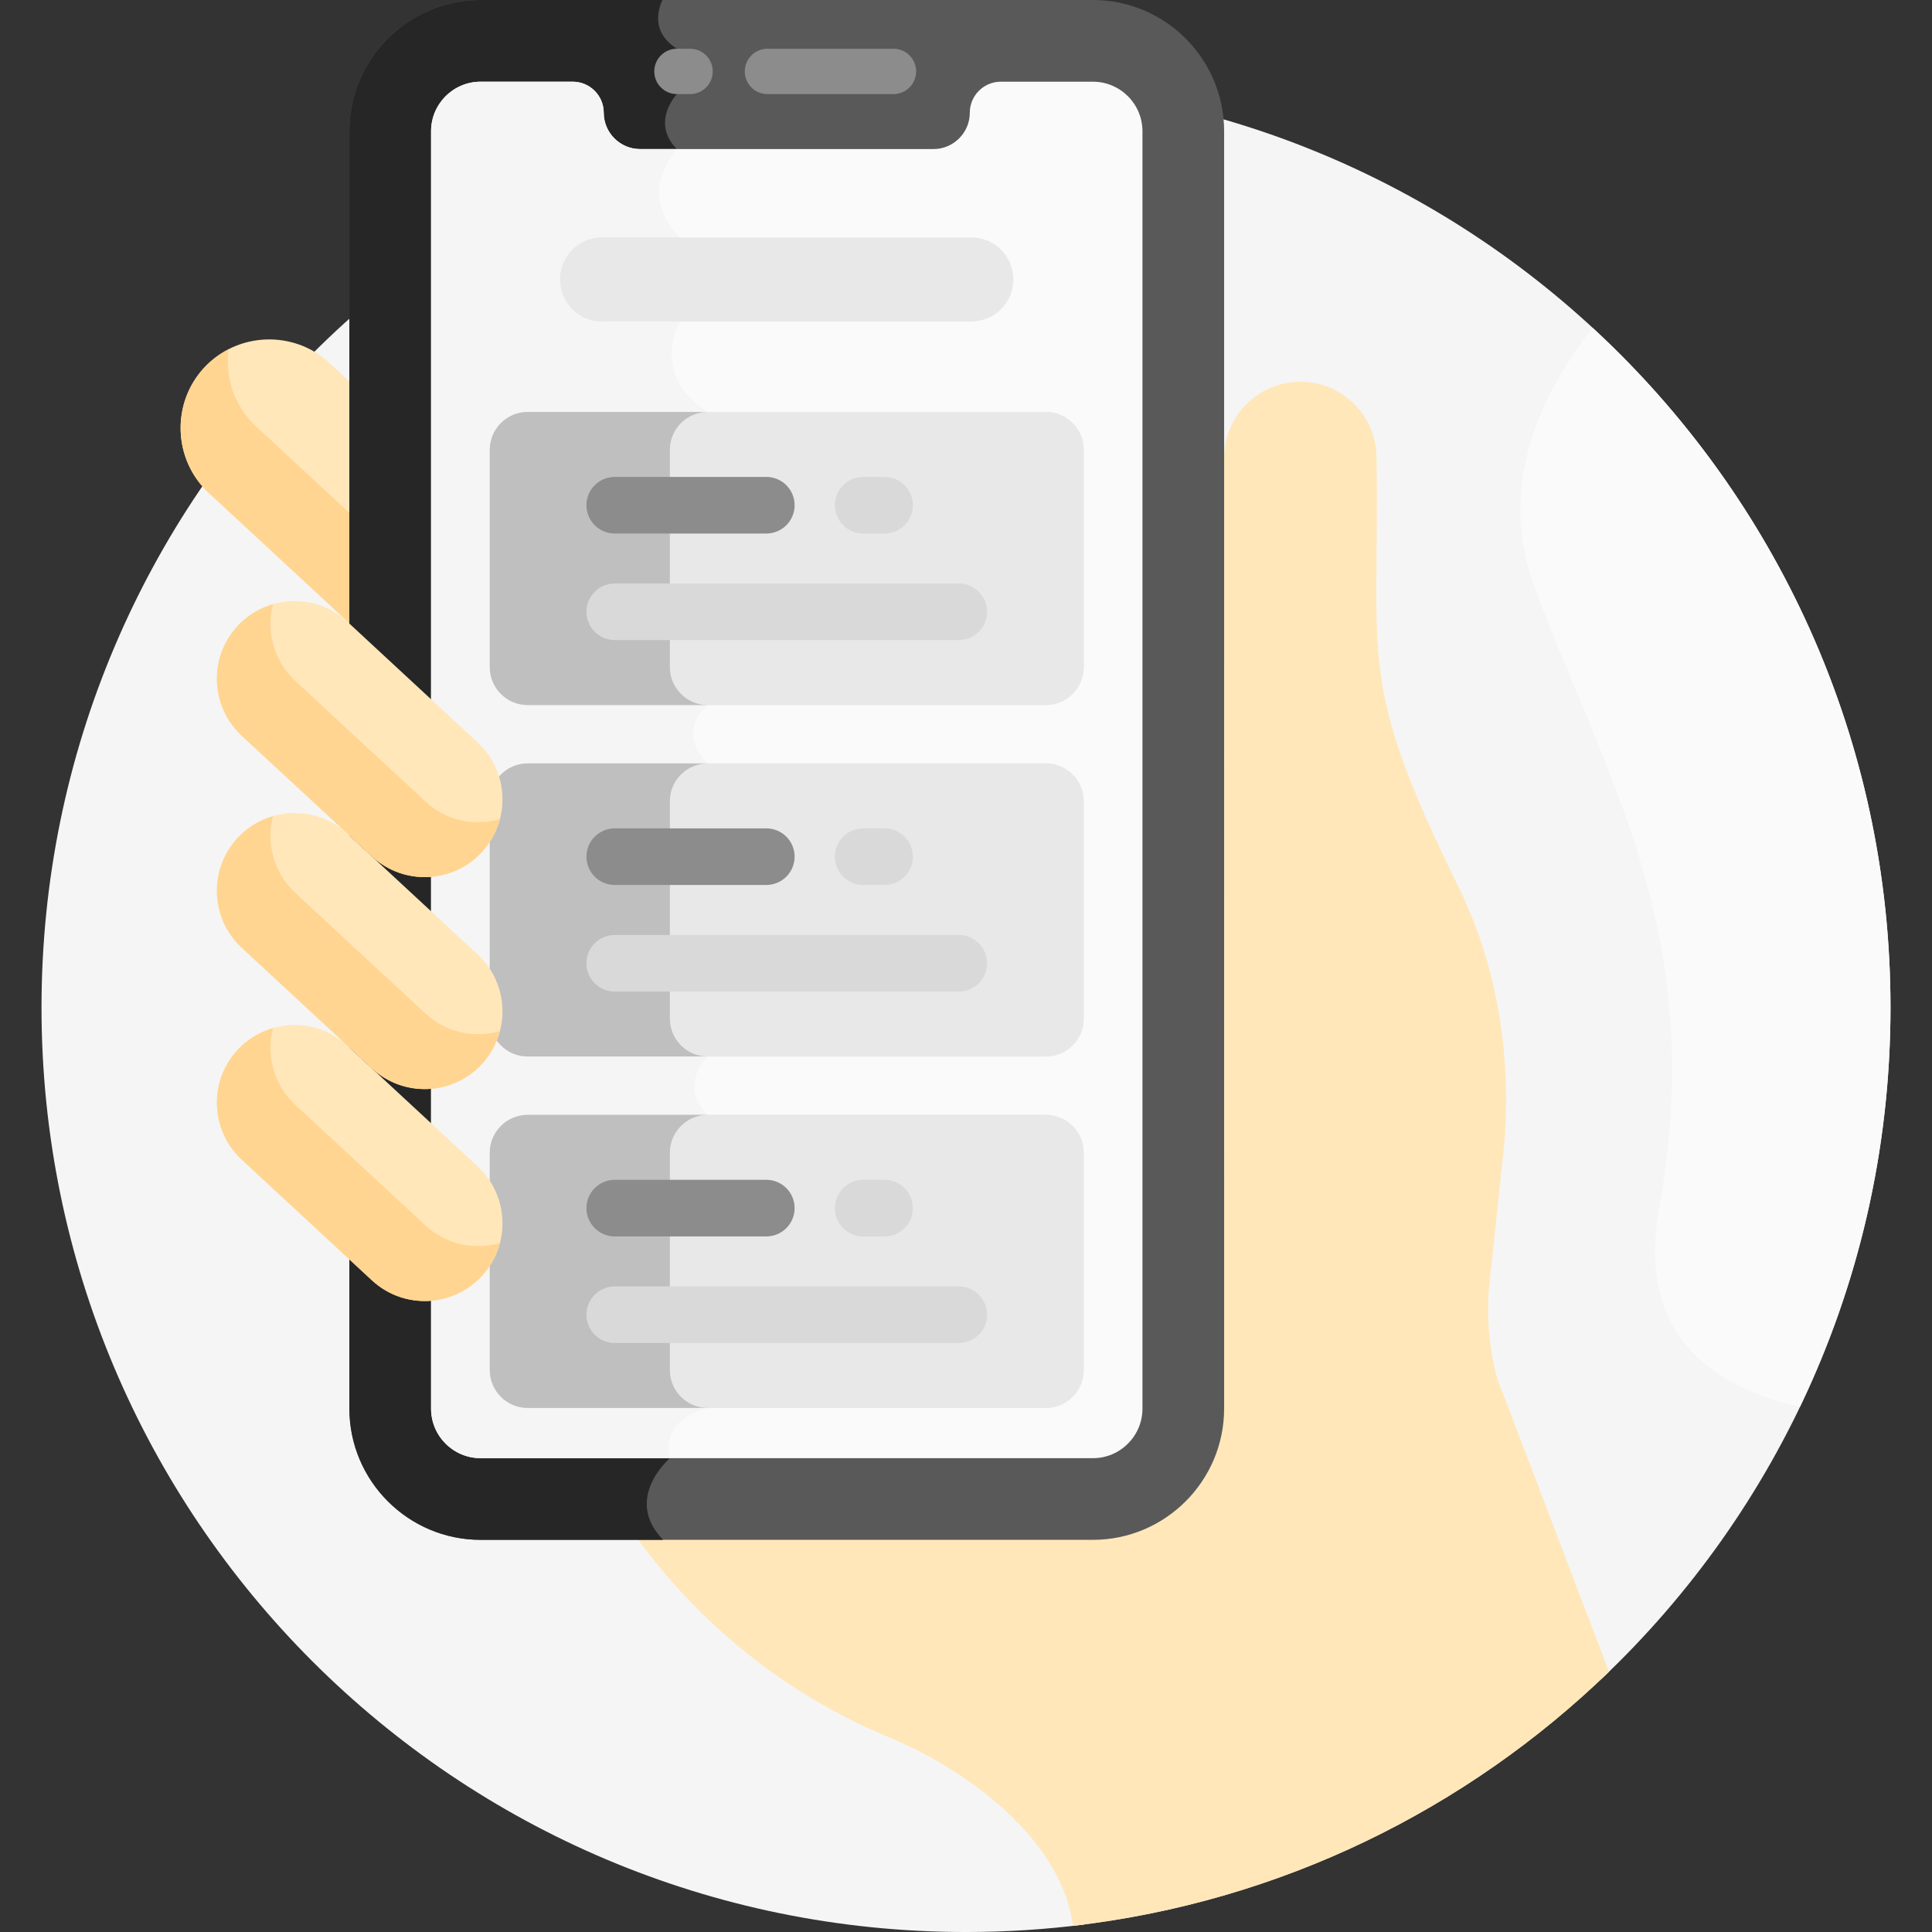 <svg width="160" height="160" viewBox="0 0 160 160" fill="none" xmlns="http://www.w3.org/2000/svg">
<rect x="0" y="0" width="160" height="160" fill="#333333" stroke="none"/>
<path d="M132.599 139.069C147.355 125.113 156.563 105.351 156.563 83.438C156.563 41.153 122.285 6.875 80 6.875C37.716 6.875 3.438 41.153 3.438 83.438C3.438 125.722 37.716 160.001 80 160.001C83.314 160.001 86.578 159.79 89.781 159.382L132.599 139.069Z" fill="#F5F5F5"/>
<path d="M124.012 114.238C123.34 111.769 123.103 109.202 123.312 106.652L124.562 94.875C125.172 87.486 124.046 80.083 120.775 73.43C112.324 56.238 114.262 54.991 114 37.928C114 34.443 111.174 31.617 107.689 31.617C104.203 31.617 101.377 34.443 101.377 37.928C101.377 107.313 101.507 102.222 101.079 104.256V113.342C101.079 120.997 94.851 127.225 87.196 127.225C82.112 127.225 64.579 127.225 52.648 127.225C57.956 134.606 65.217 140.386 73.643 143.885C73.695 143.907 73.748 143.929 73.8 143.951C80.31 146.701 87.579 152.187 88.794 158.995L88.911 159.482C106.055 157.494 121.471 149.846 133.242 138.451L124.012 114.238Z" fill="#FFE7BA"/>
<path d="M29.208 31.839L27.285 30.058C24.322 27.312 19.651 27.49 16.905 30.453C14.16 33.417 14.338 38.088 17.301 40.833L29.208 51.866V31.839Z" fill="#FFE7BA"/>
<path d="M21.208 35.313C19.39 33.629 18.625 31.221 18.935 28.926C18.194 29.305 17.503 29.81 16.905 30.454C14.16 33.417 14.338 38.088 17.301 40.834L29.208 51.866V42.726L21.208 35.313Z" fill="#FFD591"/>
<path d="M124.586 115.746C121.979 133.723 106.507 147.533 87.808 147.533C84.579 147.533 81.447 147.121 78.461 146.348C83.412 149.375 87.866 153.799 88.793 158.995L88.91 159.481C106.054 157.494 121.47 149.845 133.241 138.451L124.586 115.746Z" fill="#FFE7BA"/>
<path d="M90.504 127.523H39.806C33.811 127.523 28.934 122.646 28.934 116.651V10.873C28.934 4.878 33.811 0 39.806 0H90.504C96.5 0 101.377 4.878 101.377 10.873V116.651C101.377 122.646 96.499 127.523 90.504 127.523Z" fill="#595959"/>
<path d="M39.806 0C33.811 0 28.934 4.878 28.934 10.873V116.651C28.934 122.646 33.811 127.523 39.806 127.523H54.92C51.566 124.102 55.478 120.759 55.478 120.759C49.957 119.31 50.426 113.508 50.426 113.508C50.426 113.508 50.426 24.837 50.426 19.291C50.426 13.744 56.06 12.343 56.06 12.343C53.841 10.123 56.06 7.791 56.06 7.791V4.033C54.013 2.736 54.416 0.969 54.862 0L39.806 0Z" fill="#262626"/>
<path d="M57.148 7.793H56.063C55.025 7.793 54.184 6.952 54.184 5.914C54.184 4.876 55.025 4.035 56.063 4.035H57.148C58.186 4.035 59.027 4.876 59.027 5.914C59.027 6.952 58.186 7.793 57.148 7.793Z" fill="#8C8C8C"/>
<path d="M73.991 7.793H63.559C62.521 7.793 61.68 6.952 61.68 5.914C61.68 4.876 62.521 4.035 63.559 4.035H73.991C75.028 4.035 75.87 4.876 75.87 5.914C75.87 6.952 75.028 7.793 73.991 7.793Z" fill="#8C8C8C"/>
<path d="M90.506 6.766H82.886C81.466 6.766 80.314 7.917 80.314 9.338C80.314 10.991 78.961 12.344 77.308 12.344H53.006C51.352 12.344 49.999 10.991 49.999 9.338C49.999 7.917 48.848 6.766 47.427 6.766H39.807C37.539 6.766 35.699 8.605 35.699 10.874V116.652C35.699 118.921 37.539 120.76 39.807 120.76H90.506C92.775 120.76 94.614 118.921 94.614 116.652C94.614 105.771 94.614 13.778 94.614 10.874C94.614 8.605 92.775 6.766 90.506 6.766Z" fill="#FAFAFA"/>
<path d="M55.479 120.76C54.698 117.389 58.608 116.602 58.608 116.602C58.608 116.602 61.094 94.817 58.608 92.331C56.121 89.844 58.608 87.495 58.608 87.495C58.608 87.495 61.325 65.942 58.608 63.224C55.891 60.508 58.608 58.389 58.608 58.389V34.118C53.741 31.046 56.301 26.625 56.301 26.625V19.664C52.624 15.987 56.06 12.345 56.061 12.344H53.005C51.352 12.344 49.999 10.991 49.999 9.338C49.999 7.917 48.847 6.766 47.427 6.766H39.807C37.539 6.766 35.699 8.605 35.699 10.874V116.652C35.699 118.921 37.539 120.76 39.807 120.76H55.479V120.76Z" fill="#F5F5F5"/>
<path d="M49.871 26.625H80.44C82.362 26.625 83.92 25.067 83.92 23.144C83.92 21.222 82.362 19.664 80.44 19.664H49.871C47.949 19.664 46.391 21.222 46.391 23.144C46.391 25.067 47.949 26.625 49.871 26.625Z" fill="#E8E8E8"/>
<path d="M49.871 19.664H56.3V26.625H49.871C47.949 26.625 46.391 25.067 46.391 23.145C46.39 21.222 47.949 19.664 49.871 19.664Z" fill="#E8E8E8"/>
<path d="M86.616 58.388H43.693C41.971 58.388 40.562 56.979 40.562 55.258V37.248C40.562 35.526 41.971 34.117 43.693 34.117H86.616C88.338 34.117 89.747 35.526 89.747 37.248V55.258C89.747 56.979 88.338 58.388 86.616 58.388Z" fill="#E8E8E8"/>
<path d="M86.616 87.494H43.693C41.971 87.494 40.562 86.085 40.562 84.363V66.353C40.562 64.631 41.971 63.223 43.693 63.223H86.616C88.338 63.223 89.747 64.631 89.747 66.353V84.363C89.747 86.085 88.338 87.494 86.616 87.494Z" fill="#E8E8E8"/>
<path d="M86.616 116.599H43.693C41.971 116.599 40.562 115.19 40.562 113.468V95.459C40.562 93.737 41.971 92.328 43.693 92.328H86.616C88.338 92.328 89.747 93.737 89.747 95.459V113.468C89.747 115.19 88.338 116.599 86.616 116.599Z" fill="#E8E8E8"/>
<path d="M86.616 58.388H43.693C41.971 58.388 40.562 56.979 40.562 55.258V37.248C40.562 35.526 41.971 34.117 43.693 34.117H86.616C88.338 34.117 89.747 35.526 89.747 37.248V55.258C89.747 56.979 88.338 58.388 86.616 58.388Z" fill="#E8E8E8"/>
<path d="M86.616 87.494H43.693C41.971 87.494 40.562 86.085 40.562 84.363V66.353C40.562 64.631 41.971 63.223 43.693 63.223H86.616C88.338 63.223 89.747 64.631 89.747 66.353V84.363C89.747 86.085 88.338 87.494 86.616 87.494Z" fill="#E8E8E8"/>
<path d="M86.616 116.599H43.693C41.971 116.599 40.562 115.19 40.562 113.468V95.459C40.562 93.737 41.971 92.328 43.693 92.328H86.616C88.338 92.328 89.747 93.737 89.747 95.459V113.468C89.747 115.19 88.338 116.599 86.616 116.599Z" fill="#E8E8E8"/>
<path d="M55.475 55.257V37.248C55.475 35.526 56.884 34.117 58.606 34.117H43.693C41.971 34.117 40.562 35.526 40.562 37.248V55.257C40.562 56.979 41.971 58.388 43.693 58.388H58.606C56.884 58.388 55.475 56.979 55.475 55.257Z" fill="#BFBFBF"/>
<path d="M55.475 84.363V66.353C55.475 64.631 56.884 63.223 58.606 63.223H43.693C41.971 63.223 40.562 64.631 40.562 66.353V84.363C40.562 86.085 41.971 87.494 43.693 87.494H58.606C56.884 87.494 55.475 86.085 55.475 84.363Z" fill="#BFBFBF"/>
<path d="M55.475 113.468V95.459C55.475 93.737 56.884 92.328 58.606 92.328H43.693C41.971 92.328 40.562 93.737 40.562 95.459V113.468C40.562 115.19 41.971 116.599 43.693 116.599H58.606C56.884 116.599 55.475 115.19 55.475 113.468Z" fill="#BFBFBF"/>
<path d="M63.463 44.184H50.91C49.616 44.184 48.566 43.135 48.566 41.84C48.566 40.545 49.616 39.496 50.91 39.496H63.463C64.757 39.496 65.807 40.545 65.807 41.84C65.807 43.134 64.757 44.184 63.463 44.184Z" fill="#8C8C8C"/>
<path d="M79.4 53.008H50.91C49.616 53.008 48.566 51.959 48.566 50.664C48.566 49.369 49.616 48.32 50.91 48.32H79.4C80.695 48.32 81.744 49.369 81.744 50.664C81.744 51.959 80.695 53.008 79.4 53.008Z" fill="#D9D9D9"/>
<path d="M73.255 44.184H71.484C70.19 44.184 69.141 43.135 69.141 41.84C69.141 40.545 70.19 39.496 71.484 39.496H73.255C74.55 39.496 75.599 40.545 75.599 41.84C75.599 43.134 74.55 44.184 73.255 44.184Z" fill="#D9D9D9"/>
<path d="M63.463 73.289H50.91C49.616 73.289 48.566 72.24 48.566 70.945C48.566 69.651 49.616 68.602 50.91 68.602H63.463C64.757 68.602 65.807 69.651 65.807 70.945C65.807 72.24 64.757 73.289 63.463 73.289Z" fill="#8C8C8C"/>
<path d="M79.4 82.117H50.91C49.616 82.117 48.566 81.068 48.566 79.773C48.566 78.479 49.616 77.43 50.91 77.43H79.4C80.695 77.43 81.744 78.479 81.744 79.773C81.744 81.068 80.695 82.117 79.4 82.117Z" fill="#D9D9D9"/>
<path d="M73.255 73.289H71.484C70.19 73.289 69.141 72.24 69.141 70.945C69.141 69.651 70.19 68.602 71.484 68.602H73.255C74.55 68.602 75.599 69.651 75.599 70.945C75.599 72.24 74.55 73.289 73.255 73.289Z" fill="#D9D9D9"/>
<path d="M63.463 102.395H50.91C49.616 102.395 48.566 101.345 48.566 100.051C48.566 98.756 49.616 97.707 50.91 97.707H63.463C64.757 97.707 65.807 98.756 65.807 100.051C65.807 101.345 64.757 102.395 63.463 102.395Z" fill="#8C8C8C"/>
<path d="M79.4 111.223H50.91C49.616 111.223 48.566 110.174 48.566 108.879C48.566 107.584 49.616 106.535 50.91 106.535H79.4C80.695 106.535 81.744 107.584 81.744 108.879C81.744 110.174 80.695 111.223 79.4 111.223Z" fill="#D9D9D9"/>
<path d="M73.255 102.395H71.484C70.19 102.395 69.141 101.345 69.141 100.051C69.141 98.756 70.19 97.707 71.484 97.707H73.255C74.55 97.707 75.599 98.756 75.599 100.051C75.599 101.345 74.55 102.395 73.255 102.395Z" fill="#D9D9D9"/>
<path d="M39.898 70.576C37.482 73.183 33.41 73.339 30.803 70.923L20.023 60.934C17.415 58.518 17.26 54.446 19.676 51.839C22.092 49.232 26.164 49.077 28.771 51.492L39.551 61.481C42.158 63.897 42.314 67.969 39.898 70.576Z" fill="#FFE7BA"/>
<path d="M35.238 66.383L24.458 56.395C22.654 54.724 22.026 52.262 22.608 50.039C21.521 50.353 20.501 50.95 19.676 51.84C17.26 54.447 17.415 58.52 20.023 60.935L30.803 70.924C33.41 73.34 37.482 73.185 39.898 70.578C40.643 69.773 41.142 68.829 41.401 67.838C39.305 68.443 36.955 67.974 35.238 66.383Z" fill="#FFD591"/>
<path d="M39.898 105.686C37.482 108.293 33.41 108.448 30.803 106.032L20.023 96.043C17.415 93.628 17.26 89.556 19.676 86.948C22.092 84.341 26.164 84.186 28.771 86.602L39.551 96.591C42.158 99.006 42.314 103.078 39.898 105.686Z" fill="#FFE7BA"/>
<path d="M35.238 101.489L24.458 91.5C22.654 89.829 22.026 87.367 22.608 85.144C21.521 85.458 20.501 86.055 19.676 86.946C17.26 89.553 17.415 93.625 20.023 96.041L30.803 106.03C33.41 108.445 37.482 108.29 39.898 105.683C40.643 104.879 41.142 103.935 41.401 102.944C39.305 103.549 36.955 103.08 35.238 101.489Z" fill="#FFD591"/>
<path d="M39.898 88.131C37.482 90.738 33.41 90.893 30.803 88.477L20.023 78.489C17.415 76.073 17.26 72.001 19.676 69.394C22.092 66.787 26.164 66.631 28.771 69.047L39.551 79.036C42.158 81.451 42.314 85.523 39.898 88.131Z" fill="#FFE7BA"/>
<path d="M35.238 83.938L24.458 73.949C22.654 72.279 22.026 69.816 22.608 67.594C21.521 67.907 20.501 68.505 19.676 69.395C17.26 72.002 17.415 76.074 20.023 78.49L30.803 88.479C33.41 90.895 37.482 90.739 39.898 88.132C40.643 87.328 41.142 86.384 41.401 85.393C39.305 85.998 36.955 85.529 35.238 83.938Z" fill="#FFD591"/>
<path d="M131.897 27.152C127.741 32.439 123.99 40.034 126.989 48.322C132.614 63.87 141.572 77.069 137.405 100.052C135.515 110.481 141.719 114.853 149.06 116.517C153.866 106.504 156.563 95.286 156.563 83.437C156.563 61.179 147.062 41.142 131.897 27.152Z" fill="#FAFAFA"/>
</svg>

